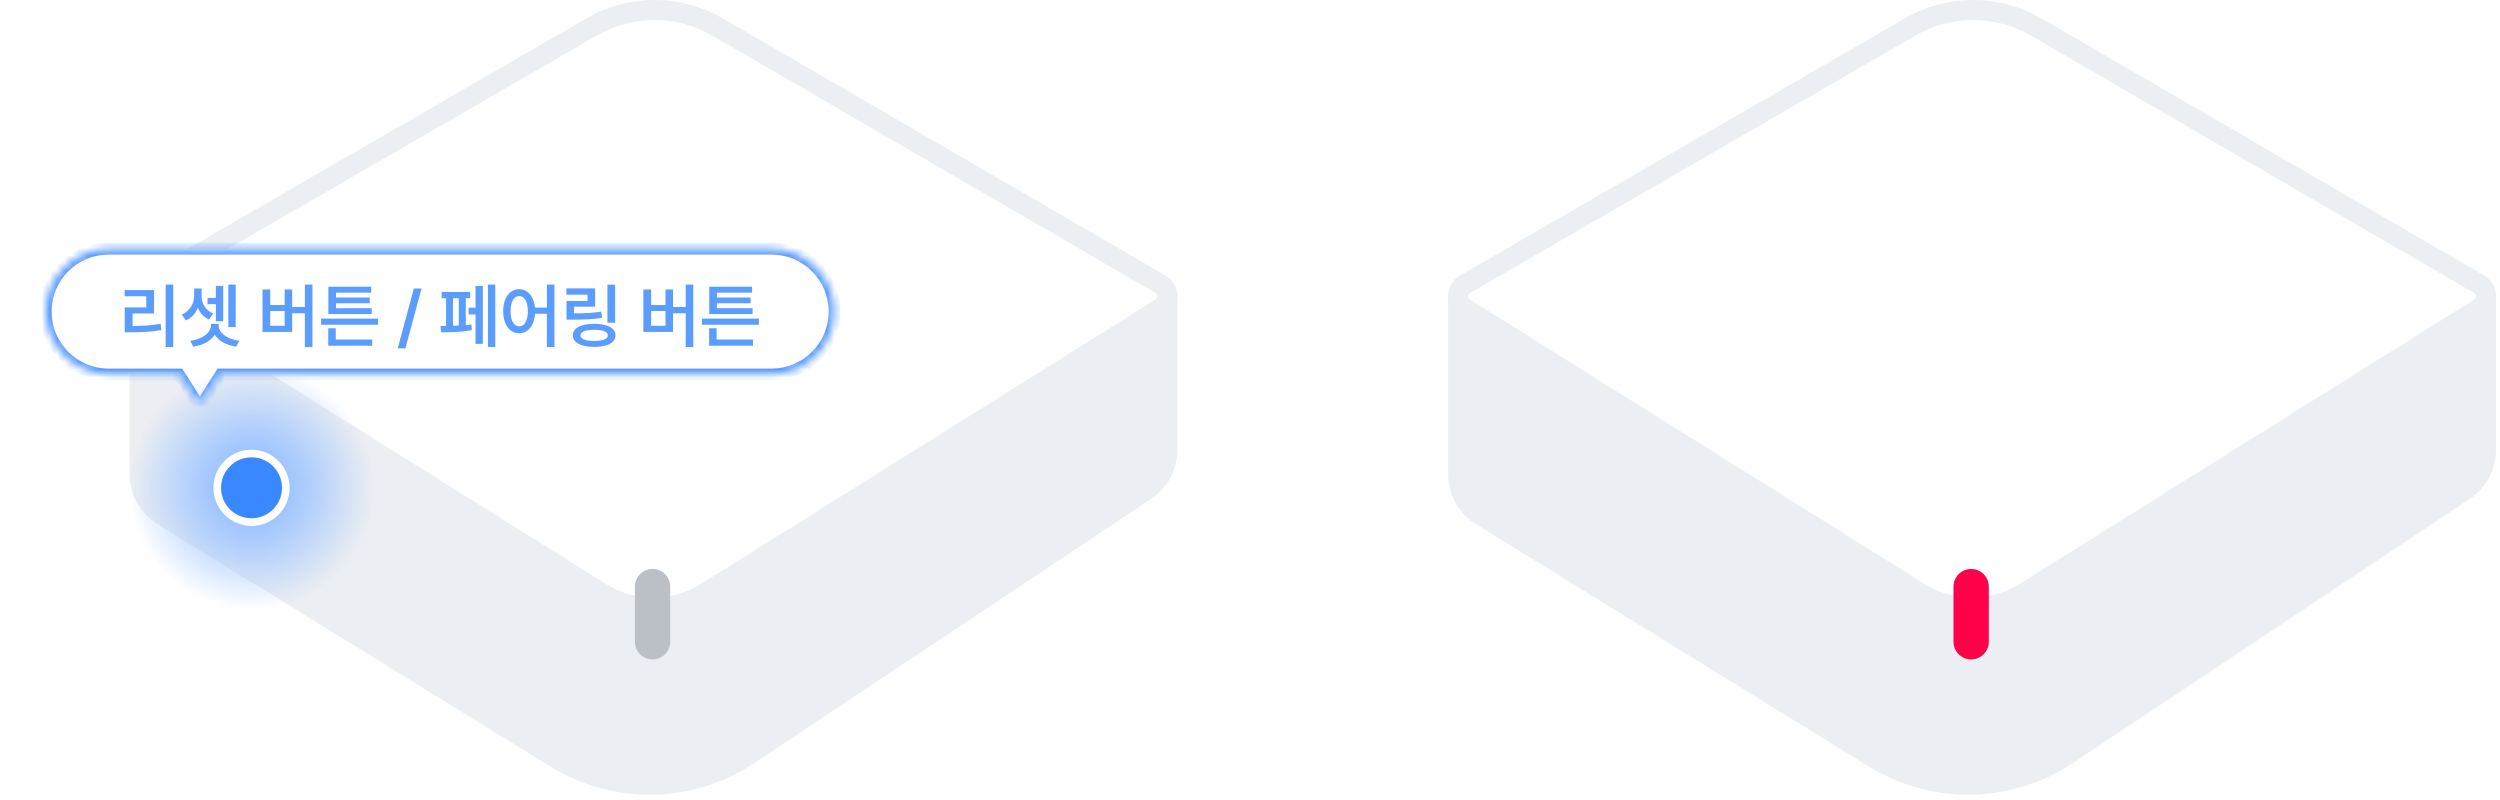 <svg width="328" height="105" viewBox="0 0 328 105" fill="none" xmlns="http://www.w3.org/2000/svg">
<g clip-path="url(#clip0_1397_19091)">
<path d="M17 38.891V62.217C17 64.894 18.386 67.374 20.668 68.782L72.228 100.58C80.455 105.659 90.899 105.474 98.948 100.12L151.029 65.453C153.18 64.019 154.473 61.611 154.473 59.033V38.897H17V38.891Z" fill="#EBEEF2"/>
<path d="M85.733 79.713C83.272 79.713 80.864 79.022 78.779 77.719L19.183 40.435C18.622 40.079 18.306 39.501 18.319 38.843C18.332 38.185 18.668 37.613 19.242 37.284L77.631 3.531C80.125 2.078 82.975 1.314 85.865 1.314C88.767 1.314 91.624 2.084 94.131 3.538L152.236 37.277C152.81 37.606 153.14 38.178 153.153 38.836C153.166 39.494 152.849 40.079 152.289 40.428L92.686 77.719C90.602 79.022 88.193 79.713 85.733 79.713Z" fill="white"/>
<path d="M85.865 2.631C88.53 2.631 91.162 3.342 93.465 4.677L151.57 38.41C151.741 38.508 151.827 38.66 151.834 38.857C151.834 39.054 151.754 39.206 151.589 39.311L91.987 76.602C90.113 77.773 87.949 78.398 85.733 78.398C83.516 78.398 81.352 77.78 79.478 76.602L19.882 39.318C19.718 39.212 19.632 39.061 19.638 38.864C19.645 38.666 19.731 38.515 19.902 38.416L78.291 4.664C80.587 3.335 83.206 2.631 85.865 2.631ZM85.865 0C82.79 0 79.716 0.796 76.965 2.388L18.576 36.14C16.511 37.331 16.465 40.285 18.484 41.547L78.073 78.832C80.415 80.299 83.074 81.029 85.733 81.029C88.391 81.029 91.05 80.299 93.392 78.832L152.995 41.541C155.014 40.278 154.961 37.331 152.902 36.14L94.798 2.401C92.04 0.803 88.952 0 85.865 0Z" fill="#EBEEF2"/>
<path d="M85.614 76.963L85.614 84.199" stroke="#BAC0C5" stroke-width="4.634" stroke-miterlimit="10" stroke-linecap="round"/>
</g>
<g clip-path="url(#clip1_1397_19091)">
<path d="M190 38.891V62.217C190 64.894 191.385 67.374 193.668 68.782L245.228 100.58C253.455 105.659 263.899 105.474 271.948 100.12L324.029 65.453C326.18 64.019 327.473 61.611 327.473 59.033V38.897H190V38.891Z" fill="#EBEEF2"/>
<path d="M258.733 79.713C256.272 79.713 253.864 79.022 251.779 77.719L192.183 40.435C191.622 40.079 191.306 39.501 191.319 38.843C191.332 38.185 191.668 37.613 192.242 37.284L250.631 3.531C253.125 2.078 255.975 1.314 258.865 1.314C261.767 1.314 264.624 2.084 267.131 3.538L325.236 37.277C325.81 37.606 326.14 38.178 326.153 38.836C326.166 39.494 325.849 40.079 325.289 40.428L265.686 77.719C263.602 79.022 261.193 79.713 258.733 79.713Z" fill="white"/>
<path d="M258.865 2.631C261.53 2.631 264.162 3.342 266.465 4.677L324.57 38.41C324.741 38.508 324.827 38.66 324.834 38.857C324.834 39.054 324.754 39.206 324.589 39.311L264.987 76.602C263.113 77.773 260.949 78.398 258.733 78.398C256.516 78.398 254.352 77.78 252.478 76.602L192.882 39.318C192.718 39.212 192.632 39.061 192.638 38.864C192.645 38.666 192.731 38.515 192.902 38.416L251.291 4.664C253.587 3.335 256.206 2.631 258.865 2.631ZM258.865 0C255.79 0 252.716 0.796 249.964 2.388L191.576 36.14C189.511 37.331 189.465 40.285 191.484 41.547L251.073 78.832C253.415 80.299 256.074 81.029 258.733 81.029C261.391 81.029 264.05 80.299 266.392 78.832L325.995 41.541C328.014 40.278 327.961 37.331 325.902 36.14L267.798 2.401C265.04 0.803 261.952 0 258.865 0Z" fill="#EBEEF2"/>
<path d="M258.614 76.963L258.614 84.199" stroke="#FF0149" stroke-width="4.634" stroke-miterlimit="10" stroke-linecap="round"/>
</g>
<g filter="url(#filter0_d_1397_19091)">
<mask id="path-9-inside-1_1397_19091" fill="white">
<path d="M101.242 32.631C105.798 32.631 109.491 36.324 109.491 40.88C109.491 45.436 105.798 49.129 101.242 49.129H28.972L26.876 52.412C26.572 52.887 25.878 52.887 25.574 52.412L23.479 49.129H14.249C9.693 49.129 6 45.436 6 40.88C6 36.324 9.693 32.631 14.249 32.631H101.242Z"/>
</mask>
<path d="M101.242 32.631C105.798 32.631 109.491 36.324 109.491 40.88C109.491 45.436 105.798 49.129 101.242 49.129H28.972L26.876 52.412C26.572 52.887 25.878 52.887 25.574 52.412L23.479 49.129H14.249C9.693 49.129 6 45.436 6 40.88C6 36.324 9.693 32.631 14.249 32.631H101.242Z" fill="white"/>
<path d="M101.242 32.631L101.242 31.858H101.242V32.631ZM109.491 40.88H110.264V40.88L109.491 40.88ZM101.242 49.129V49.901H101.242L101.242 49.129ZM28.972 49.129V48.357H28.548L28.321 48.713L28.972 49.129ZM26.876 52.412L27.527 52.828L27.527 52.828L26.876 52.412ZM25.574 52.412L24.923 52.828L24.924 52.828L25.574 52.412ZM23.479 49.129L24.13 48.713L23.902 48.357H23.479V49.129ZM14.249 49.129L14.249 49.901H14.249V49.129ZM6 40.88L5.228 40.88V40.88H6ZM14.249 32.631V31.858H14.249L14.249 32.631ZM101.242 32.631L101.242 33.403C105.371 33.403 108.719 36.751 108.719 40.88L109.491 40.88L110.264 40.88C110.264 35.898 106.224 31.859 101.242 31.858L101.242 32.631ZM109.491 40.88H108.719C108.719 45.009 105.371 48.356 101.242 48.357L101.242 49.129L101.242 49.901C106.224 49.901 110.264 45.862 110.264 40.88H109.491ZM101.242 49.129V48.357H28.972V49.129V49.901H101.242V49.129ZM28.972 49.129L28.321 48.713L26.225 51.997L26.876 52.412L27.527 52.828L29.623 49.544L28.972 49.129ZM26.876 52.412L26.225 51.996L26.225 51.996L25.574 52.412L24.924 52.828C25.531 53.778 26.919 53.779 27.527 52.828L26.876 52.412ZM25.574 52.412L26.225 51.997L24.13 48.713L23.479 49.129L22.828 49.544L24.923 52.828L25.574 52.412ZM23.479 49.129V48.357H14.249V49.129V49.901H23.479V49.129ZM14.249 49.129L14.249 48.357C10.12 48.357 6.772 45.009 6.772 40.88H6H5.228C5.228 45.862 9.267 49.901 14.249 49.901L14.249 49.129ZM6 40.88L6.772 40.88C6.772 36.751 10.12 33.403 14.249 33.403L14.249 32.631L14.249 31.858C9.267 31.859 5.228 35.898 5.228 40.88L6 40.88ZM14.249 32.631V33.403H101.242V32.631V31.858H14.249V32.631Z" fill="#5B9CFF" mask="url(#path-9-inside-1_1397_19091)"/>
</g>
<path d="M22.729 37.343V45.533H21.733V37.343H22.729ZM20.213 38.057V41.126H17.398V42.773C18.688 42.764 19.801 42.7 21.073 42.483L21.163 43.307C19.77 43.551 18.548 43.596 17.081 43.596H16.366V40.329H19.19V38.872H16.357V38.057H20.213ZM30.92 37.343V42.909H29.96V37.343H30.92ZM29.282 37.514V42.148H28.322V39.904H27.227V39.089H28.322V37.514H29.282ZM28.675 42.7C28.675 43.615 29.716 44.483 31.381 44.71L30.992 45.479C29.694 45.298 28.68 44.723 28.177 43.922C27.662 44.723 26.643 45.298 25.345 45.479L24.974 44.71C26.63 44.483 27.671 43.615 27.671 42.7V42.492H28.675V42.7ZM26.449 38.836C26.449 39.777 26.928 40.682 27.96 41.135L27.426 41.913C26.716 41.605 26.236 41.058 25.96 40.392C25.666 41.108 25.145 41.718 24.385 42.04L23.851 41.279C24.946 40.791 25.471 39.768 25.471 38.836V37.858H26.449V38.836ZM40.993 37.343V45.533H39.998V41.099H38.332V43.551H34.441V37.976H35.454V40.012H37.346V37.976H38.332V40.275H39.998V37.343H40.993ZM35.454 42.746H37.346V40.8H35.454V42.746ZM49.6 41.804V42.601H42.124V41.804H49.6ZM48.831 44.547V45.361H43.066V43.072H44.052V44.547H48.831ZM48.768 40.438V41.207H43.084V37.623H48.704V38.401H44.089V39.035H48.505V39.786H44.089V40.438H48.768ZM55.302 37.858L53.194 45.705H52.18L54.298 37.858H55.302ZM64.977 37.343V45.524H64.018V37.343H64.977ZM63.348 37.514V45.117H62.389V41.261H61.484V40.365H62.389V37.514H63.348ZM61.692 38.311V39.126H61.113V42.655C61.371 42.633 61.615 42.605 61.846 42.574L61.909 43.307C60.624 43.569 58.941 43.596 57.9 43.596L57.782 42.764L58.524 42.755V39.126H57.945V38.311H61.692ZM59.429 42.737L60.19 42.709V39.126H59.429V42.737ZM68.118 37.94C69.227 37.94 70.046 38.863 70.191 40.356H71.747V37.343H72.743V45.533H71.747V41.171H70.2C70.091 42.75 69.258 43.723 68.118 43.723C66.887 43.723 66.018 42.61 66.018 40.827C66.018 39.062 66.887 37.94 68.118 37.94ZM68.118 38.845C67.439 38.845 66.978 39.578 66.987 40.827C66.978 42.085 67.439 42.818 68.118 42.818C68.797 42.818 69.249 42.085 69.258 40.827C69.249 39.578 68.797 38.845 68.118 38.845ZM80.707 37.352V42.338H79.694V37.352H80.707ZM78.083 37.84V40.239H75.313V41.117C76.716 41.112 77.707 41.067 78.879 40.89L79.006 41.696C77.712 41.904 76.608 41.94 75.024 41.94H74.327V39.487H77.087V38.664H74.309V37.84H78.083ZM77.956 42.483C79.694 42.483 80.753 43.035 80.753 44.004C80.753 44.954 79.694 45.515 77.956 45.515C76.209 45.515 75.159 44.954 75.159 44.004C75.159 43.035 76.209 42.483 77.956 42.483ZM77.956 43.271C76.797 43.271 76.155 43.524 76.155 44.004C76.155 44.474 76.797 44.728 77.956 44.728C79.106 44.728 79.748 44.474 79.748 44.004C79.748 43.524 79.106 43.271 77.956 43.271ZM90.962 37.343V45.533H89.966V41.099H88.301V43.551H84.409V37.976H85.423V40.012H87.314V37.976H88.301V40.275H89.966V37.343H90.962ZM85.423 42.746H87.314V40.8H85.423V42.746ZM99.569 41.804V42.601H92.093V41.804H99.569ZM98.8 44.547V45.361H93.034V43.072H94.021V44.547H98.8ZM98.736 40.438V41.207H93.052V37.623H98.673V38.401H94.057V39.035H98.474V39.786H94.057V40.438H98.736Z" fill="#5B9CFF"/>
<circle cx="33" cy="64" r="16" fill="url(#paint0_radial_1397_19091)"/>
<circle cx="33" cy="64" r="4.5" fill="#3A88FF" stroke="white"/>
<defs>
<filter id="filter0_d_1397_19091" x="0.594" y="27.225" width="114.304" height="30.949" filterUnits="userSpaceOnUse" color-interpolation-filters="sRGB">
<feFlood flood-opacity="0" result="BackgroundImageFix"/>
<feColorMatrix in="SourceAlpha" type="matrix" values="0 0 0 0 0 0 0 0 0 0 0 0 0 0 0 0 0 0 127 0" result="hardAlpha"/>
<feOffset/>
<feGaussianBlur stdDeviation="2.703"/>
<feComposite in2="hardAlpha" operator="out"/>
<feColorMatrix type="matrix" values="0 0 0 0 0.356 0 0 0 0 0.612 0 0 0 0 1 0 0 0 0.21 0"/>
<feBlend mode="normal" in2="BackgroundImageFix" result="effect1_dropShadow_1397_19091"/>
<feBlend mode="normal" in="SourceGraphic" in2="effect1_dropShadow_1397_19091" result="shape"/>
</filter>
<radialGradient id="paint0_radial_1397_19091" cx="0" cy="0" r="1" gradientUnits="userSpaceOnUse" gradientTransform="translate(33 64) rotate(90) scale(16)">
<stop offset="0.316" stop-color="#9FC5FF"/>
<stop offset="1" stop-color="#9FC5FF" stop-opacity="0"/>
</radialGradient>
<clipPath id="clip0_1397_19091">
<rect width="137.473" height="104.263" fill="white" transform="translate(17)"/>
</clipPath>
<clipPath id="clip1_1397_19091">
<rect width="137.473" height="104.263" fill="white" transform="translate(190)"/>
</clipPath>
</defs>
</svg>
